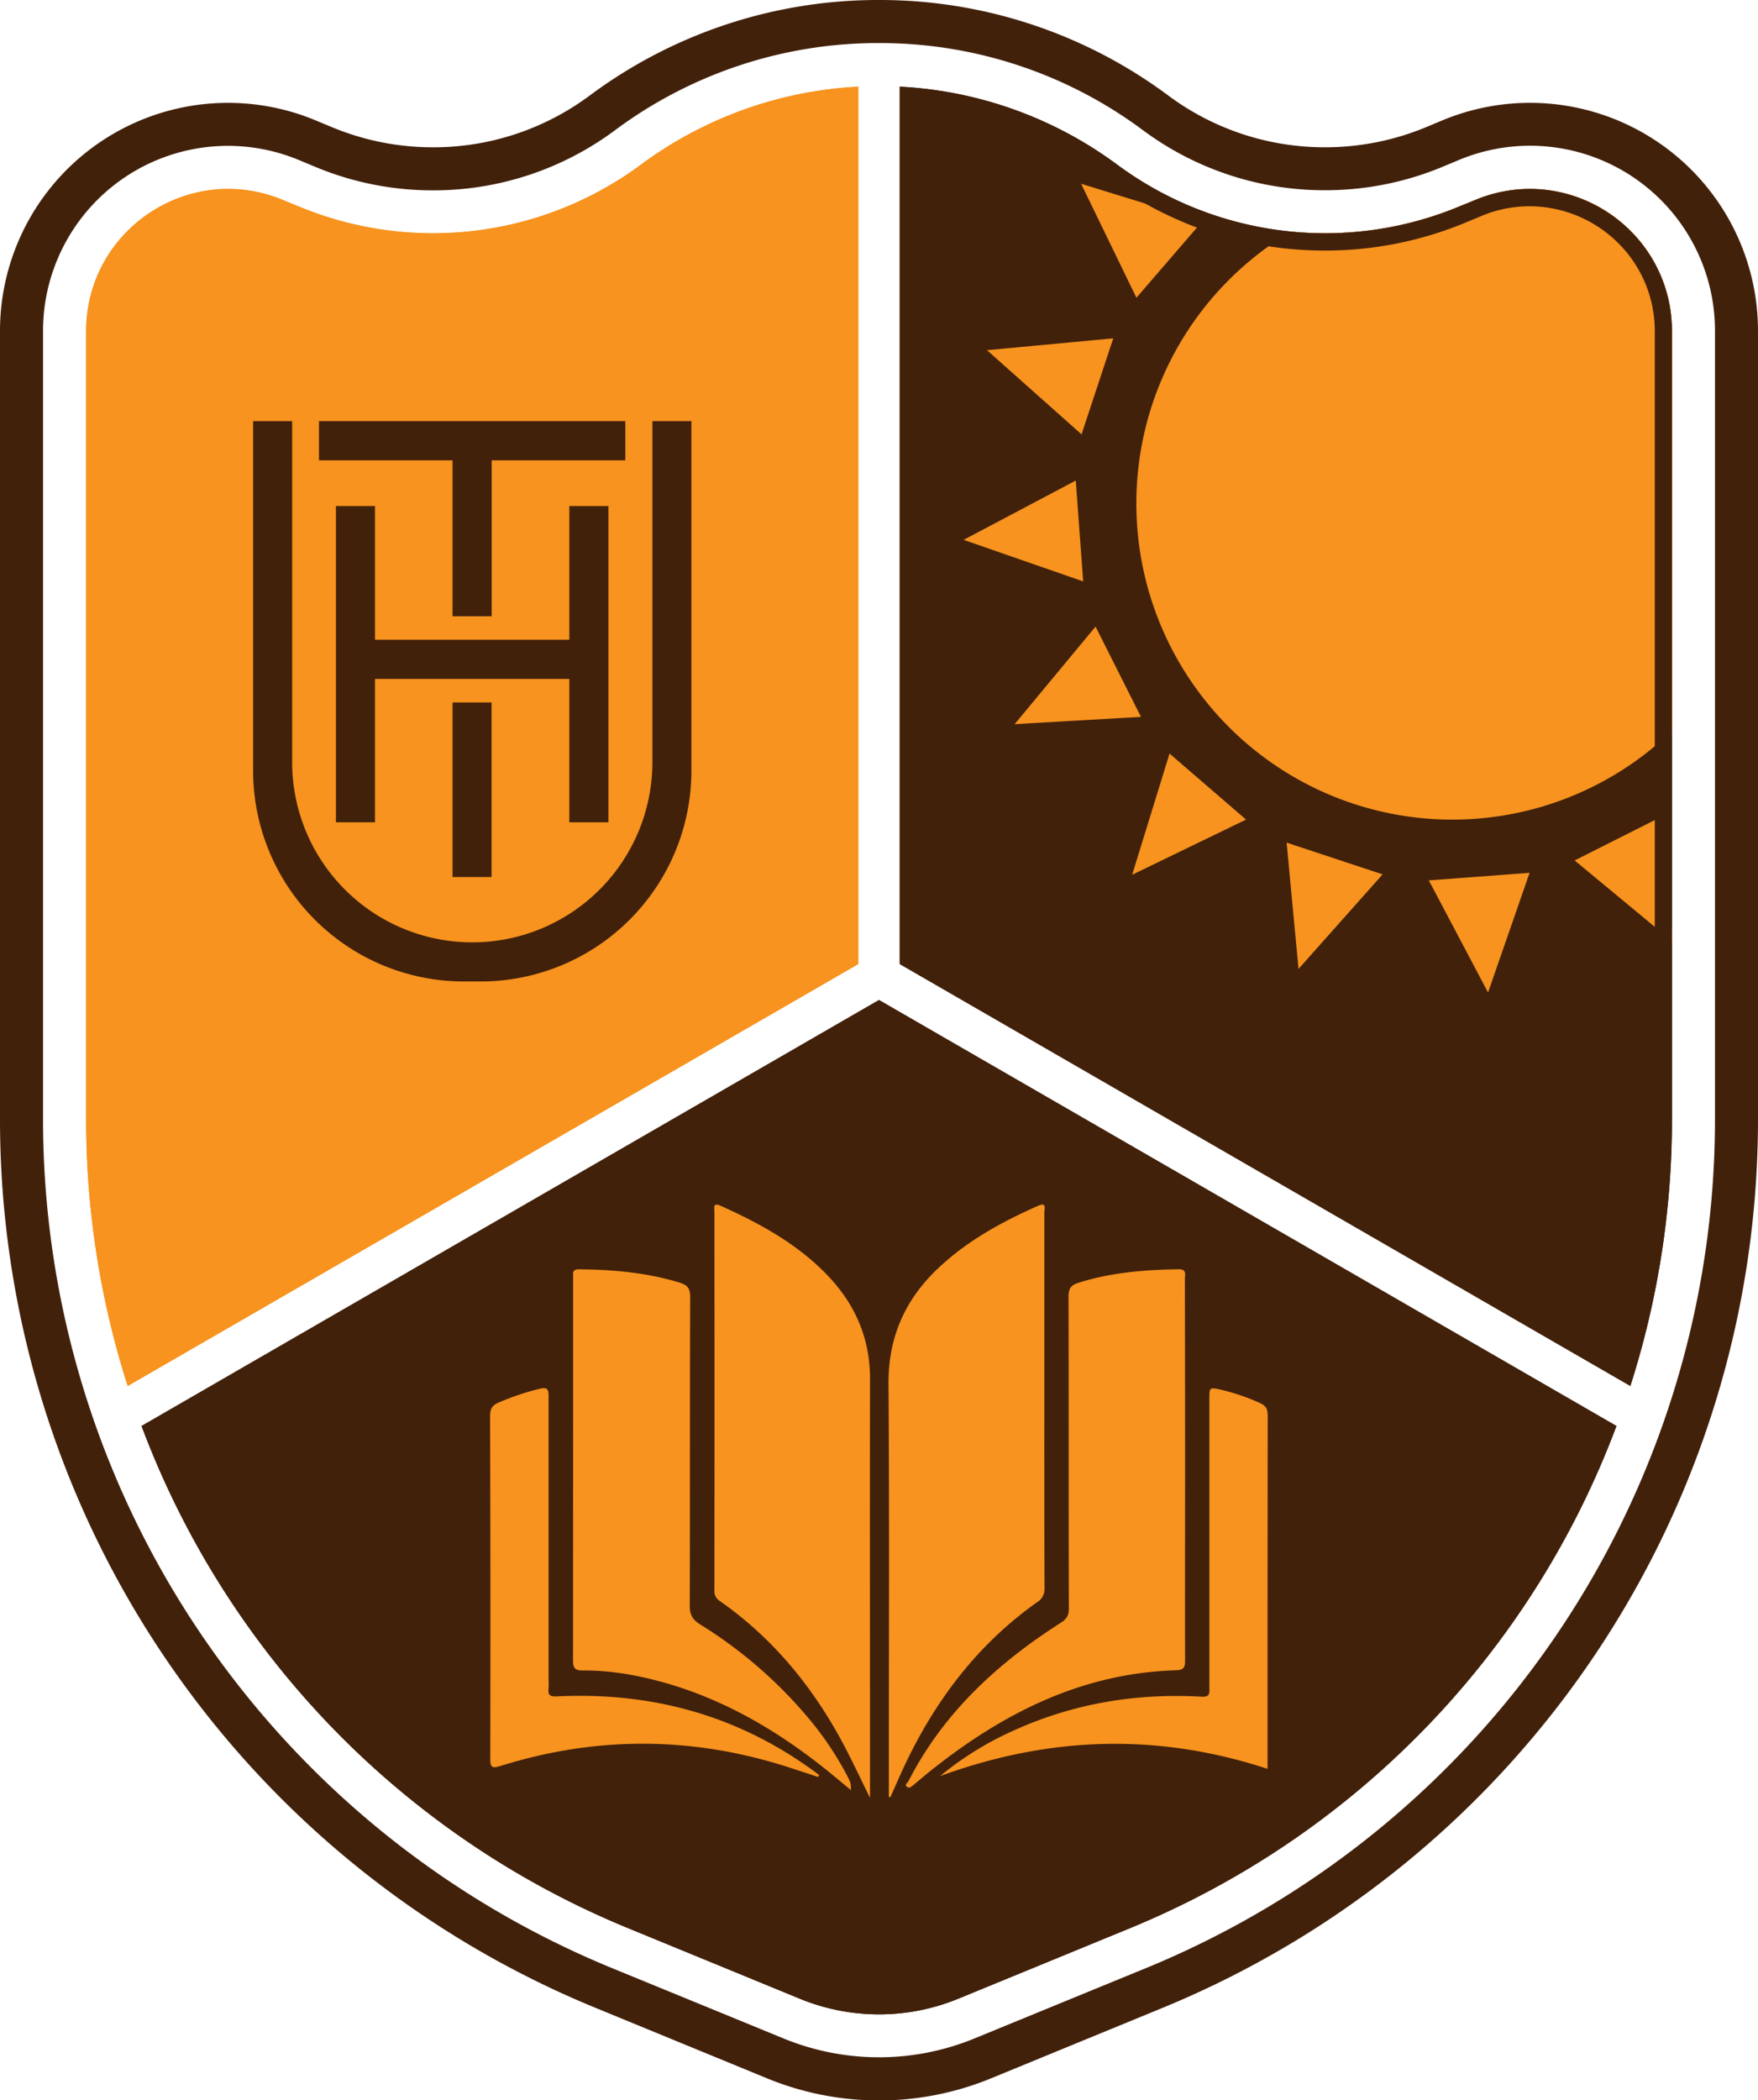 <svg xmlns="http://www.w3.org/2000/svg" viewBox="0 0 699.22 835"><defs><style>.cls-1{fill:#42210b;}.cls-2{fill:#f7931e;}</style></defs><g id="Layer_2" data-name="Layer 2"><g id="Layer_4" data-name="Layer 4"><path class="cls-1" d="M349.61,17.12A175.15,175.15,0,0,1,454.52,51.71a121.05,121.05,0,0,0,72.53,23.92,121.23,121.23,0,0,0,46.23-9.12l7.2-3a73.55,73.55,0,0,1,101.63,68.17V445A364.7,364.7,0,0,1,455.75,782.45L387.58,810.4a100,100,0,0,1-75.94,0l-68.17-27.95A364.71,364.71,0,0,1,17.12,445V131.73A73.54,73.54,0,0,1,118.74,63.56l7.21,3a121.19,121.19,0,0,0,46.23,9.12A121,121,0,0,0,244.7,51.71,175.17,175.17,0,0,1,349.61,17.12m0-17.12A192.13,192.13,0,0,0,234.52,38a104.06,104.06,0,0,1-62.34,20.56,104.42,104.42,0,0,1-39.74-7.83l-7.21-3A90.68,90.68,0,0,0,0,131.73V445A381.81,381.81,0,0,0,237,798.29l68.17,28a117.2,117.2,0,0,0,88.92,0l68.18-28A381.82,381.82,0,0,0,699.22,445V131.73A90.68,90.68,0,0,0,574,47.72l-7.2,3a104.42,104.42,0,0,1-39.74,7.83A104.09,104.09,0,0,1,464.7,38,192.13,192.13,0,0,0,349.61,0Z"/><path class="cls-1" d="M642.92,566.91A347.58,347.58,0,0,1,449.26,766.62l-68.18,28a82.94,82.94,0,0,1-62.94,0l-68.17-28A347.57,347.57,0,0,1,56.3,566.91L349.61,397.56Z"/><path class="cls-2" d="M346,714.67c-4.39-8.82-8.41-17.69-13.26-26.18-11.78-20.65-26.88-38.33-46.46-52a4.55,4.55,0,0,1-2.13-4.3q.07-75.23,0-150.45c0-1.62-.7-3.8,2.52-2.35,15.58,7,30.45,15.11,42.45,27.62,11,11.5,16.95,25,16.92,41.21-.11,55.11,0,110.23,0,165.35A10.45,10.45,0,0,1,346,714.67Zm8.17-.23c2-4.54,4-9.12,6.11-13.59,12.21-25.5,28.9-47.38,52.16-63.84a6.16,6.16,0,0,0,3-5.76c-.1-33.39-.06-66.78-.06-100.18,0-16.38,0-32.77,0-49.15,0-1.37,1-4.1-2.41-2.59-14.48,6.42-28.27,13.92-39.88,24.92-13.2,12.49-19.83,27.5-19.7,46,.37,52.14.13,104.28.13,156.41v7.76Zm-16.4-6.88A127.72,127.72,0,0,0,323,684.8a178.75,178.75,0,0,0-44.53-39c-2.9-1.83-4.14-3.77-4.13-7.37.15-40.95,0-81.9.18-122.85,0-3.39-1.12-4.72-4.23-5.67-13.07-4-26.48-5.16-40.06-5.29-2.67,0-2.27,1.5-2.27,3.13q0,76.14-.05,152.26c0,3,.68,4.14,3.86,4.11,11.5-.09,22.71,2,33.71,5.19,25.58,7.47,47.66,21.21,67.91,38.17,1.57,1.32,3.15,2.61,5.06,4.19C338.36,708.85,338.37,708.84,337.72,707.56ZM471.27,508.45c0-1.67.83-3.88-2.39-3.84-13.56.18-27,1.27-40,5.39-3,.93-3.9,2.4-3.89,5.54.11,41.32,0,82.63.13,124,0,2.71-.91,4.14-3.17,5.58-25.25,16.12-46.76,35.89-60.62,63-.34.68-1.61,1.32-.67,2.18s1.83,0,2.6-.63c2.49-2.05,4.94-4.15,7.46-6.15,28.52-22.62,59.85-38.41,97.11-39.49,3.14-.09,3.53-1.36,3.53-4-.09-25.19,0-50.37,0-75.56S471.31,533.76,471.27,508.45ZM325.8,705.69c-1.32-1-2.62-2-4-2.94-30.09-21.34-63.75-30.14-100.37-28.33-2.77.14-3.56-.63-3.24-3.19a28.62,28.62,0,0,0,0-3.34q0-56.4,0-112.79c0-2.78-.4-3.69-3.48-3a103.16,103.16,0,0,0-16.52,5.56c-2.59,1.12-3.28,2.66-3.27,5.38Q195.14,631,195,699c0,3.32.36,4.23,4,3.09q57.5-18,114.87.57c3.85,1.24,7.69,2.52,11.53,3.78Zm178.36-6.64V662.93q0-50.08.06-100.17c0-2.62-.8-4-3.16-5a82.57,82.57,0,0,0-15.45-5.27c-4.58-1-4.6-1-4.6,3.7q0,57.35,0,114.69c0,2.18.34,3.85-3.12,3.65-26.06-1.48-51.15,2.71-75,13.58a127.39,127.39,0,0,0-29,18c43-15.75,86.27-17.36,130.24-2.89Z"/><path class="cls-1" d="M349.61,405.47,634.43,569.91A340.57,340.57,0,0,1,446.66,760.28l-68.17,28a76.11,76.11,0,0,1-57.75,0l-68.18-28A340.89,340.89,0,0,1,64.79,569.91L349.61,405.47m0-7.91L56.3,566.91A347.57,347.57,0,0,0,250,766.62l68.17,28a83,83,0,0,0,62.94,0l68.18-28A347.58,347.58,0,0,0,642.92,566.91L349.61,397.56Z"/><path class="cls-1" d="M665,131.73V445a347.13,347.13,0,0,1-16.55,106L357.87,383.27V34.45a159,159,0,0,1,86.47,31,139,139,0,0,0,82.72,27.27,138.84,138.84,0,0,0,52.71-10.39L587,79.4C624.19,64.14,665,91.51,665,131.73Z"/><path class="cls-2" d="M665,131.73V290.54A125.69,125.69,0,1,1,513.49,92.08q6.76.66,13.57.66a138.84,138.84,0,0,0,52.71-10.39L587,79.4a56.45,56.45,0,0,1,70.31,23.74A56.08,56.08,0,0,1,665,131.73ZM495.6,325.83l-30.43-26.25L450.3,347.77ZM452,118.37l26.27-30.44L430,73.06ZM430.82,231.14l-2.95-40.09-44.6,23.57ZM608.37,347l-40.08,3,23.56,44.58ZM453.81,285l-18.07-35.89L403.56,287.9ZM430.17,172.68l12.61-38.17-50.22,4.71ZM662.19,324l-35.9,18.08,38.85,32.17ZM549.91,347.61,511.74,335l4.73,50.2Z"/><path class="cls-1" d="M364.71,41.83A151.85,151.85,0,0,1,440.27,71a144.88,144.88,0,0,0,86.79,28.61,145.23,145.23,0,0,0,55.31-10.9l7.21-3A49.64,49.64,0,0,1,608.48,82h0a50.27,50.27,0,0,1,34.68,14.18,49.18,49.18,0,0,1,15,35.59V445a339.79,339.79,0,0,1-13.73,95.79L364.71,379.32V41.83m-6.84-7.38V383.27L648.44,551A347.13,347.13,0,0,0,665,445V131.73c0-32.51-26.65-56.62-56.51-56.62A56.46,56.46,0,0,0,587,79.4l-7.21,2.95a138.84,138.84,0,0,1-52.71,10.39,139,139,0,0,1-82.72-27.27,159,159,0,0,0-86.47-31Z"/><path class="cls-2" d="M341.36,34.45V383.27L50.79,551A347.13,347.13,0,0,1,34.24,445V131.73c0-40.22,40.79-67.59,78-52.33l7.21,2.95A139,139,0,0,0,254.89,65.47,159,159,0,0,1,341.36,34.45Z"/><path class="cls-1" d="M248.72,167.42V183H195.56v62H180V183H126.87V167.42ZM180,279.26v69.41h15.52V279.26Z"/><path class="cls-1" d="M275,167.42V306.35a83.84,83.84,0,0,1-83.84,83.84h-6.65a83.84,83.84,0,0,1-83.84-83.84V167.42h15.53V303a71.64,71.64,0,1,0,143.28,0V167.42Z"/><path class="cls-1" d="M242,201.19V326.92H226.44v-57H149.15v57H133.62V201.19h15.53v53.16h77.29V201.19Z"/><path class="cls-2" d="M334.51,41.83V379.32L54.81,540.8A340.15,340.15,0,0,1,41.08,445V131.73a49.18,49.18,0,0,1,15-35.59A50.31,50.31,0,0,1,90.75,82a49.71,49.71,0,0,1,18.9,3.77l7.21,3a145.15,145.15,0,0,0,55.31,10.9A144.9,144.9,0,0,0,259,71a151.82,151.82,0,0,1,75.55-29.15m6.85-7.38a159,159,0,0,0-86.47,31,139,139,0,0,1-82.72,27.27,138.89,138.89,0,0,1-52.72-10.39l-7.21-2.95a56.41,56.41,0,0,0-21.49-4.29c-29.87,0-56.51,24.11-56.51,56.62V445A347.13,347.13,0,0,0,50.79,551L341.36,383.27V34.45Z"/></g></g></svg>